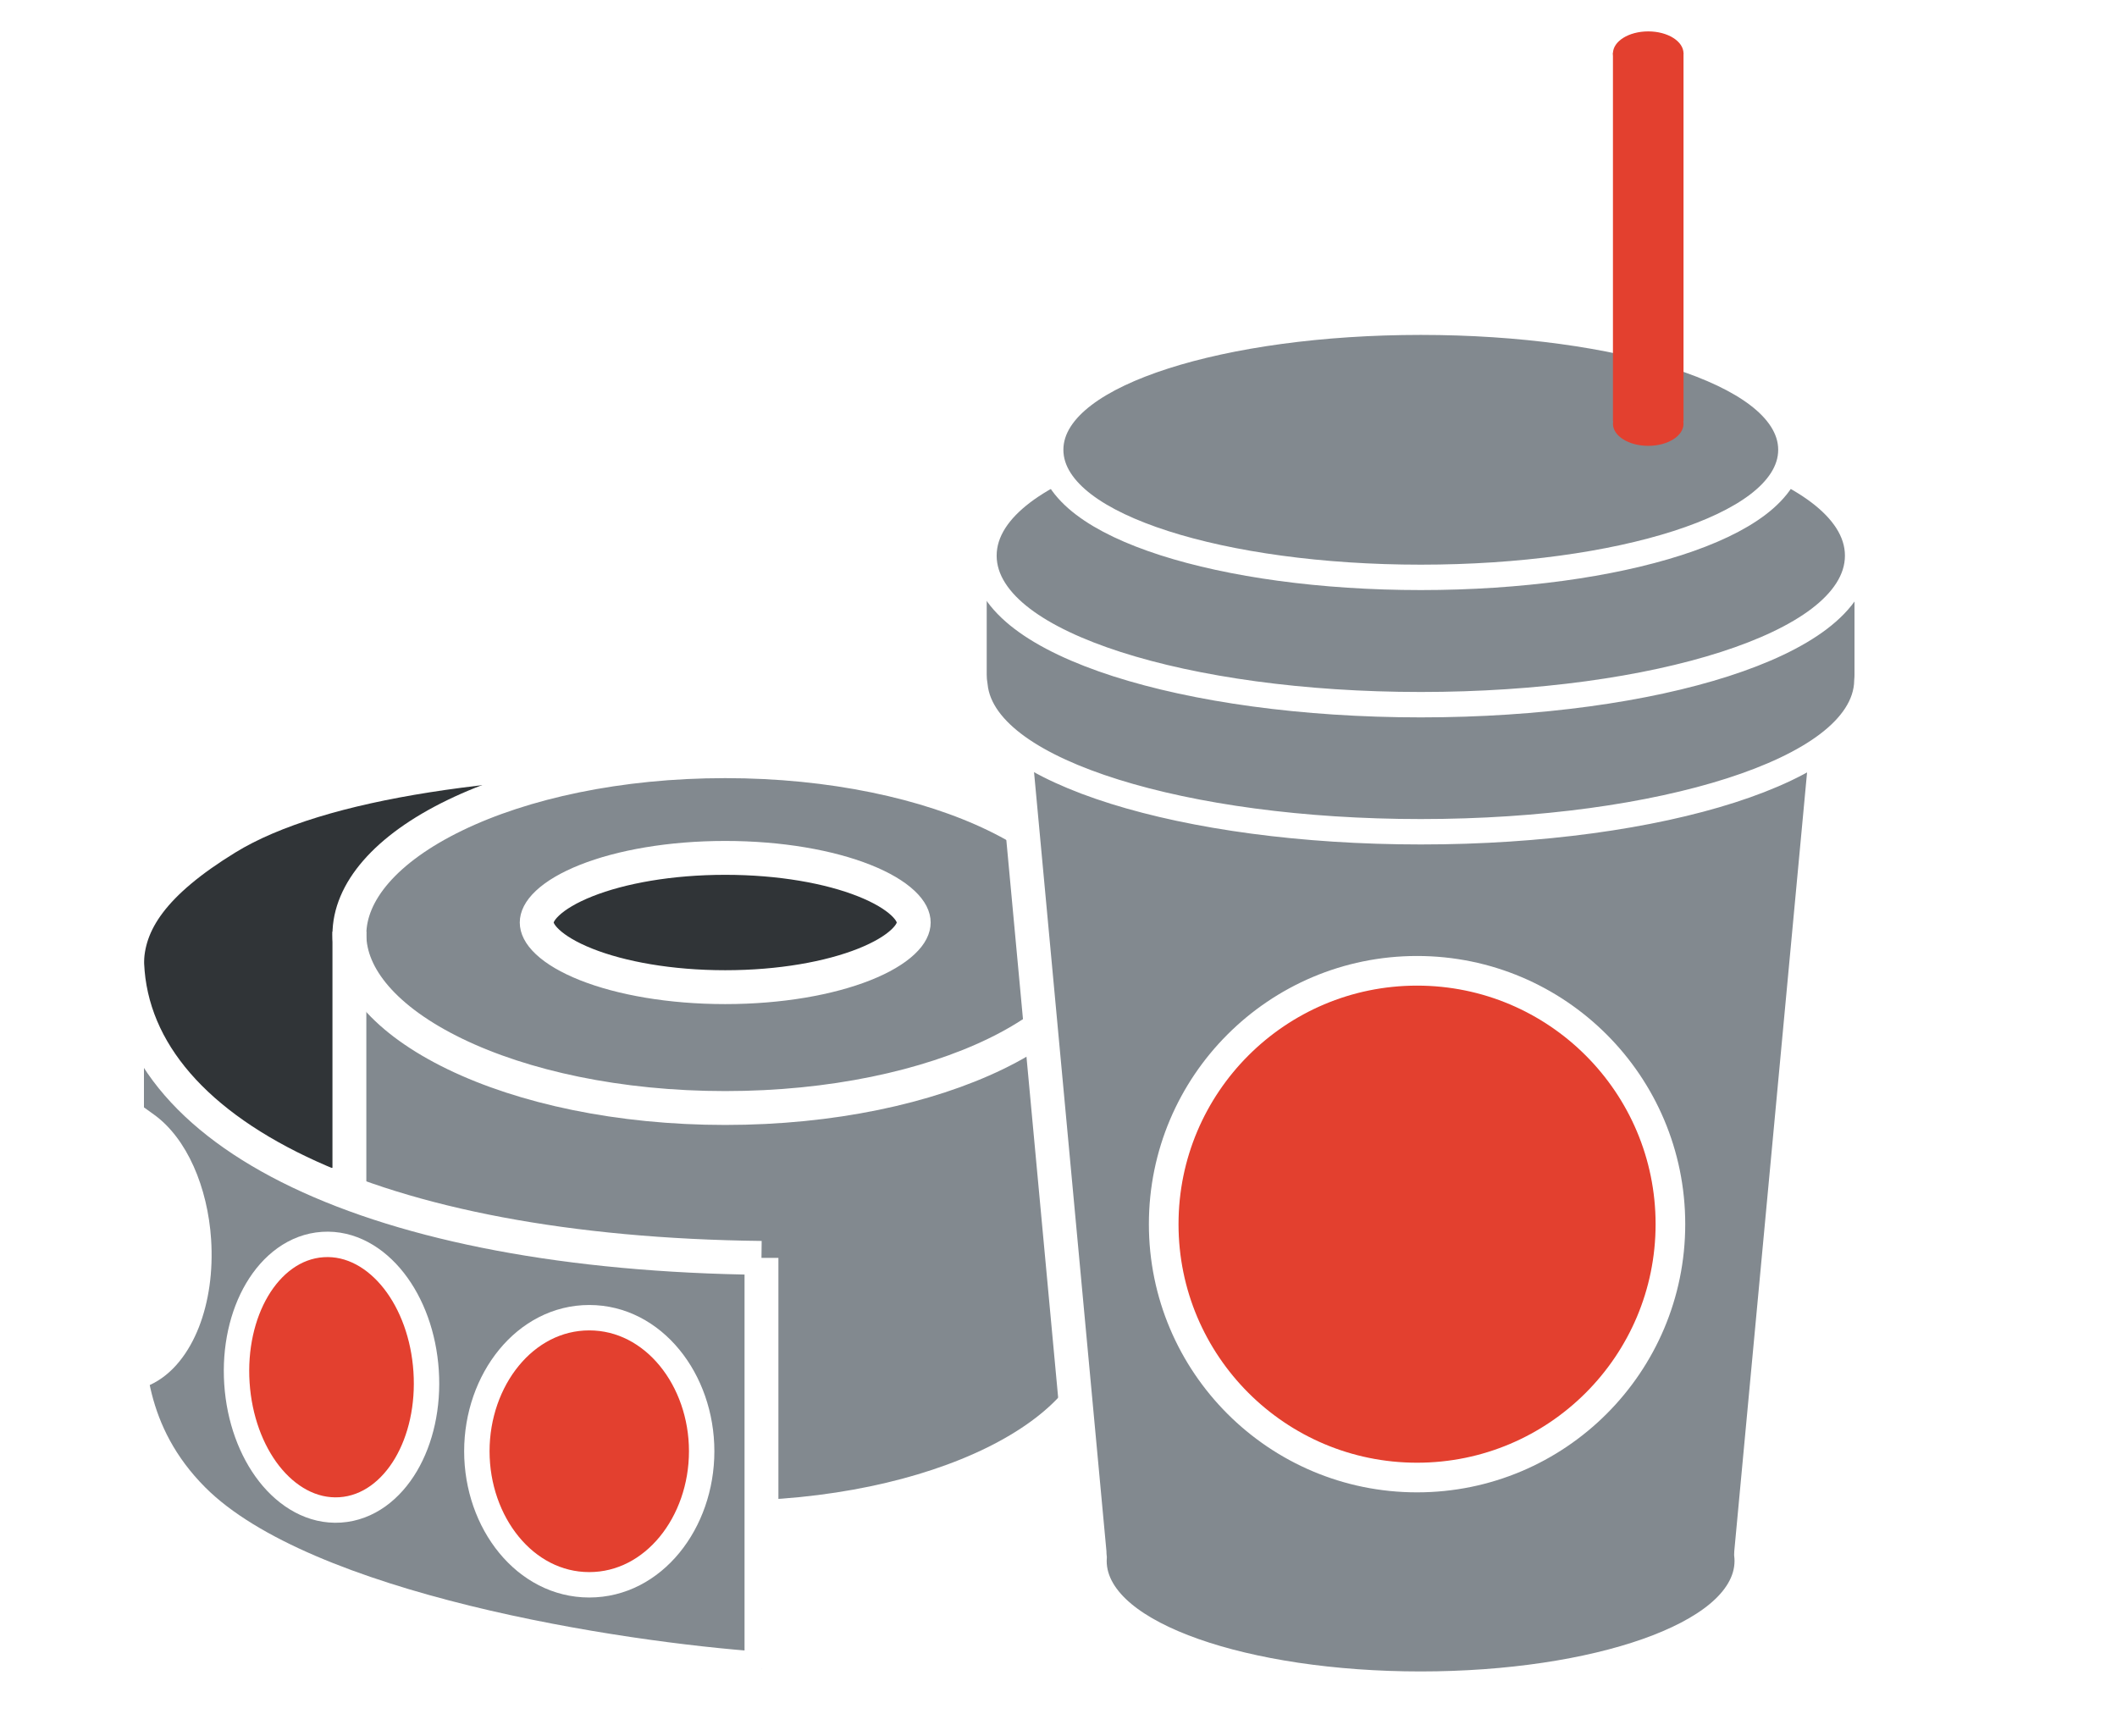 <svg width="250" height="205" viewBox="0 0 250 205" fill="none" xmlns="http://www.w3.org/2000/svg">
<g filter="url(#filter0_d)">
<path d="M84.215 132.504V87.315C59.597 87.315 37.834 90.169 26.774 96.948C18.126 102.248 15 106.948 15 111.932L15.357 159.384C21.779 140.475 42.062 132.982 84.215 132.504Z" fill="#303437"/>
<path d="M84.215 132.504C84.215 105.922 84.215 91.302 84.215 87.315M84.215 132.504C42.062 132.982 21.779 140.475 15.357 159.384L15 111.932C15 106.948 18.126 102.248 26.774 96.948C37.834 90.169 59.597 87.315 84.215 87.315M84.215 132.504V87.315" stroke="white" stroke-width="4"/>
<path d="M39.975 110.149C39.975 110.149 42.829 129.058 85.285 129.058C127.742 129.058 130.596 110.149 130.596 110.149V157.243C130.596 157.243 125.958 177.937 85.285 177.937C44.613 177.937 39.975 157.243 39.975 157.243V110.149Z" fill="#82898F"/>
<path d="M130.024 108.365C130.024 113.373 125.771 118.482 117.567 122.459C109.5 126.368 98.215 128.842 85.642 128.842C73.069 128.842 61.785 126.368 53.718 122.459C45.513 118.482 41.261 113.373 41.261 108.365C41.261 103.356 45.513 98.247 53.718 94.271C61.785 90.362 73.069 87.888 85.642 87.888C98.215 87.888 109.5 90.362 117.567 94.271C125.771 98.247 130.024 103.356 130.024 108.365Z" fill="#82898F" stroke="white" stroke-width="4"/>
<path d="M130.596 155.103C130.596 167.319 110.47 177.223 85.642 177.223C60.815 177.223 40.688 167.319 40.688 155.103" stroke="white" stroke-width="4"/>
<path d="M107.903 106.938C107.903 107.535 107.607 108.31 106.628 109.229C105.646 110.151 104.116 111.074 102.059 111.89C97.957 113.519 92.154 114.571 85.642 114.571C79.131 114.571 73.327 113.519 69.225 111.89C67.169 111.074 65.639 110.151 64.657 109.229C63.678 108.31 63.381 107.535 63.381 106.938C63.381 106.34 63.678 105.565 64.657 104.646C65.639 103.724 67.169 102.801 69.225 101.985C73.327 100.356 79.131 99.305 85.642 99.305C92.154 99.305 97.957 100.356 102.059 101.985C104.116 102.801 105.646 103.724 106.628 104.646C107.607 105.565 107.903 106.34 107.903 106.938Z" fill="#303437" stroke="white" stroke-width="4"/>
<line x1="41.261" y1="108.008" x2="41.261" y2="155.103" stroke="white" stroke-width="4"/>
<line x1="131.169" y1="108.008" x2="131.169" y2="155.103" stroke="white" stroke-width="4"/>
<path d="M89.924 146.54V195.062C73.036 193.873 35.978 188.212 22.849 175.082C15 167.233 15 158.314 15 152.962L15 110.862C15 131.912 44.294 146.027 89.924 146.54Z" fill="#82898F"/>
<path d="M89.924 146.54C89.924 175.082 89.924 190.781 89.924 195.062M89.924 146.54C44.294 146.027 15 131.912 15 110.862L15 152.962C15 158.314 15 167.233 22.849 175.082C35.978 188.212 73.036 193.873 89.924 195.062M89.924 146.54V195.062" stroke="white" stroke-width="4"/>
<path d="M69.587 185.145C77.175 185.145 82.861 177.801 82.861 169.374C82.861 160.947 77.175 153.603 69.587 153.603C61.999 153.603 56.313 160.947 56.313 169.374C56.313 177.801 61.999 185.145 69.587 185.145Z" fill="#E3402F" stroke="white" stroke-width="3"/>
<path d="M40.179 176.301C43.49 176.083 46.191 173.93 47.941 170.966C49.696 167.995 50.596 164.073 50.321 159.898C50.047 155.723 48.642 151.953 46.513 149.236C44.39 146.527 41.432 144.746 38.12 144.963C34.809 145.181 32.109 147.334 30.359 150.298C28.604 153.269 27.704 157.191 27.978 161.366C28.253 165.541 29.658 169.311 31.786 172.028C33.909 174.737 36.868 176.518 40.179 176.301Z" fill="#E3402F" stroke="white" stroke-width="3"/>
<mask id="path-13-outside-1" maskUnits="userSpaceOnUse" x="13.427" y="126.051" width="12" height="38" fill="black">
<rect fill="white" x="13.427" y="126.051" width="12" height="38"/>
<path fill-rule="evenodd" clip-rule="evenodd" d="M16.427 158.831C20.007 157.208 22.384 151.351 21.938 144.559C21.566 138.9 19.336 134.141 16.427 132.051V158.831Z"/>
</mask>
<path fill-rule="evenodd" clip-rule="evenodd" d="M16.427 158.831C20.007 157.208 22.384 151.351 21.938 144.559C21.566 138.9 19.336 134.141 16.427 132.051V158.831Z" fill="#E3402F"/>
<path d="M21.938 144.559L18.945 144.756L21.938 144.559ZM16.427 158.831H13.427V163.485L17.666 161.564L16.427 158.831ZM16.427 132.051L18.177 129.614L13.427 126.201V132.051H16.427ZM18.945 144.756C19.142 147.769 18.705 150.484 17.899 152.539C17.068 154.661 15.996 155.733 15.188 156.099L17.666 161.564C20.438 160.307 22.345 157.638 23.486 154.728C24.652 151.751 25.18 148.141 24.932 144.362L18.945 144.756ZM14.677 134.487C16.579 135.854 18.605 139.581 18.945 144.756L24.932 144.362C24.528 138.218 22.093 132.428 18.177 129.614L14.677 134.487ZM13.427 132.051V158.831H19.427V132.051H13.427Z" fill="white" mask="url(#path-13-outside-1)"/>
</g>
<g filter="url(#filter1_d)">
<path d="M119.32 80.757L128.662 181.275C128.665 181.494 128.678 181.71 128.702 181.923C128.694 182.054 128.69 182.186 128.69 182.318C128.69 184.95 130.209 187.177 132.323 188.938C134.449 190.708 137.406 192.213 140.883 193.438C147.857 195.894 157.36 197.376 167.761 197.376C178.163 197.376 187.666 195.894 194.639 193.438C198.117 192.213 201.073 190.708 203.199 188.938C205.314 187.177 206.833 184.95 206.833 182.318C206.833 182.071 206.819 181.825 206.792 181.581C206.798 181.48 206.802 181.378 206.803 181.276L216.199 80.758L216.404 78.572H214.208H211.842C211.211 76.668 209.761 75.04 207.973 73.7C205.566 71.894 202.225 70.352 198.281 69.092C190.371 66.565 179.594 65.036 167.784 65.036C155.973 65.036 145.197 66.565 137.286 69.092C133.342 70.352 130.001 71.894 127.594 73.7C125.806 75.04 124.356 76.668 123.725 78.572H121.311H119.117L119.32 80.757Z" fill="#82898F" stroke="white" stroke-width="4"/>
<path d="M220.5 77.683V77.682V66.463C220.5 62.413 217.193 59.102 213.143 59.102H122.38C118.33 59.102 115.023 62.413 115.023 66.463V77.682C115.023 78.115 115.061 78.54 115.134 78.954C115.414 81.775 117.38 84.2 120.169 86.203C123.011 88.244 126.944 90.022 131.638 91.49C141.038 94.431 153.788 96.22 167.784 96.22C182.017 96.22 194.965 94.37 204.41 91.338C209.125 89.825 213.05 87.991 215.831 85.884C218.564 83.813 220.423 81.291 220.467 78.376C220.489 78.147 220.5 77.916 220.5 77.683Z" fill="#82898F" stroke="white" stroke-width="3"/>
<path d="M167.784 81.214C181.727 81.214 194.411 79.4 203.66 76.427C208.276 74.943 212.12 73.145 214.842 71.076C217.541 69.026 219.371 66.519 219.371 63.616C219.371 60.713 217.541 58.206 214.842 56.156C212.12 54.087 208.276 52.289 203.66 50.805C194.411 47.832 181.727 46.018 167.784 46.018C153.841 46.018 141.157 47.832 131.908 50.805C127.292 52.289 123.448 54.087 120.725 56.156C118.027 58.206 116.197 60.713 116.197 63.616C116.197 66.519 118.027 69.026 120.725 71.076C123.448 73.145 127.292 74.943 131.908 76.427C141.157 79.4 153.841 81.214 167.784 81.214Z" fill="#82898F" stroke="white" stroke-width="3"/>
<path d="M167.784 66.18C179.551 66.18 190.264 64.649 198.087 62.135C201.99 60.88 205.258 59.355 207.581 57.589C209.881 55.841 211.49 53.668 211.49 51.114C211.49 48.561 209.881 46.388 207.581 44.64C205.258 42.874 201.99 41.349 198.087 40.094C190.264 37.58 179.551 36.049 167.784 36.049C156.017 36.049 145.303 37.58 137.48 40.094C133.577 41.349 130.31 42.874 127.987 44.64C125.687 46.388 124.077 48.561 124.077 51.114C124.077 53.668 125.687 55.841 127.987 57.589C130.31 59.355 133.577 60.88 137.48 62.135C145.303 64.649 156.017 66.18 167.784 66.18Z" fill="#82898F" stroke="white" stroke-width="3"/>
<path d="M198.809 4.239H190.475V47.744H198.809V4.239Z" fill="#E3402F"/>
<path d="M194.642 6.92C196.944 6.92 198.809 5.753 198.809 4.313C198.809 2.874 196.944 1.707 194.642 1.707C192.341 1.707 190.475 2.874 190.475 4.313C190.475 5.753 192.341 6.92 194.642 6.92Z" fill="#E3402F"/>
<path d="M194.642 50.649C196.944 50.649 198.809 49.482 198.809 48.042C198.809 46.603 196.944 45.436 194.642 45.436C192.341 45.436 190.475 46.603 190.475 48.042C190.475 49.482 192.341 50.649 194.642 50.649Z" fill="#E3402F"/>
<circle cx="167.343" cy="142.559" r="29.919" fill="#E3402F" stroke="white" stroke-width="3.5"/>
</g>
<defs>
<filter id="filter0_d" x="10" y="84.315" width="126.169" height="117.893" filterUnits="userSpaceOnUse" color-interpolation-filters="sRGB">
<feFlood flood-opacity="0" result="BackgroundImageFix"/>
<feColorMatrix in="SourceAlpha" type="matrix" values="0 0 0 0 0 0 0 0 0 0 0 0 0 0 0 0 0 0 127 0"/>
<feOffset dy="2"/>
<feGaussianBlur stdDeviation="1.5"/>
<feColorMatrix type="matrix" values="0 0 0 0 0 0 0 0 0 0 0 0 0 0 0 0 0 0 0.15 0"/>
<feBlend mode="normal" in2="BackgroundImageFix" result="effect1_dropShadow"/>
<feBlend mode="normal" in="SourceGraphic" in2="effect1_dropShadow" result="shape"/>
</filter>
<filter id="filter1_d" x="110.523" y="0.707" width="114.477" height="203.669" filterUnits="userSpaceOnUse" color-interpolation-filters="sRGB">
<feFlood flood-opacity="0" result="BackgroundImageFix"/>
<feColorMatrix in="SourceAlpha" type="matrix" values="0 0 0 0 0 0 0 0 0 0 0 0 0 0 0 0 0 0 127 0"/>
<feOffset dy="2"/>
<feGaussianBlur stdDeviation="1.5"/>
<feColorMatrix type="matrix" values="0 0 0 0 0 0 0 0 0 0 0 0 0 0 0 0 0 0 0.15 0"/>
<feBlend mode="normal" in2="BackgroundImageFix" result="effect1_dropShadow"/>
<feBlend mode="normal" in="SourceGraphic" in2="effect1_dropShadow" result="shape"/>
</filter>
</defs>
</svg>
